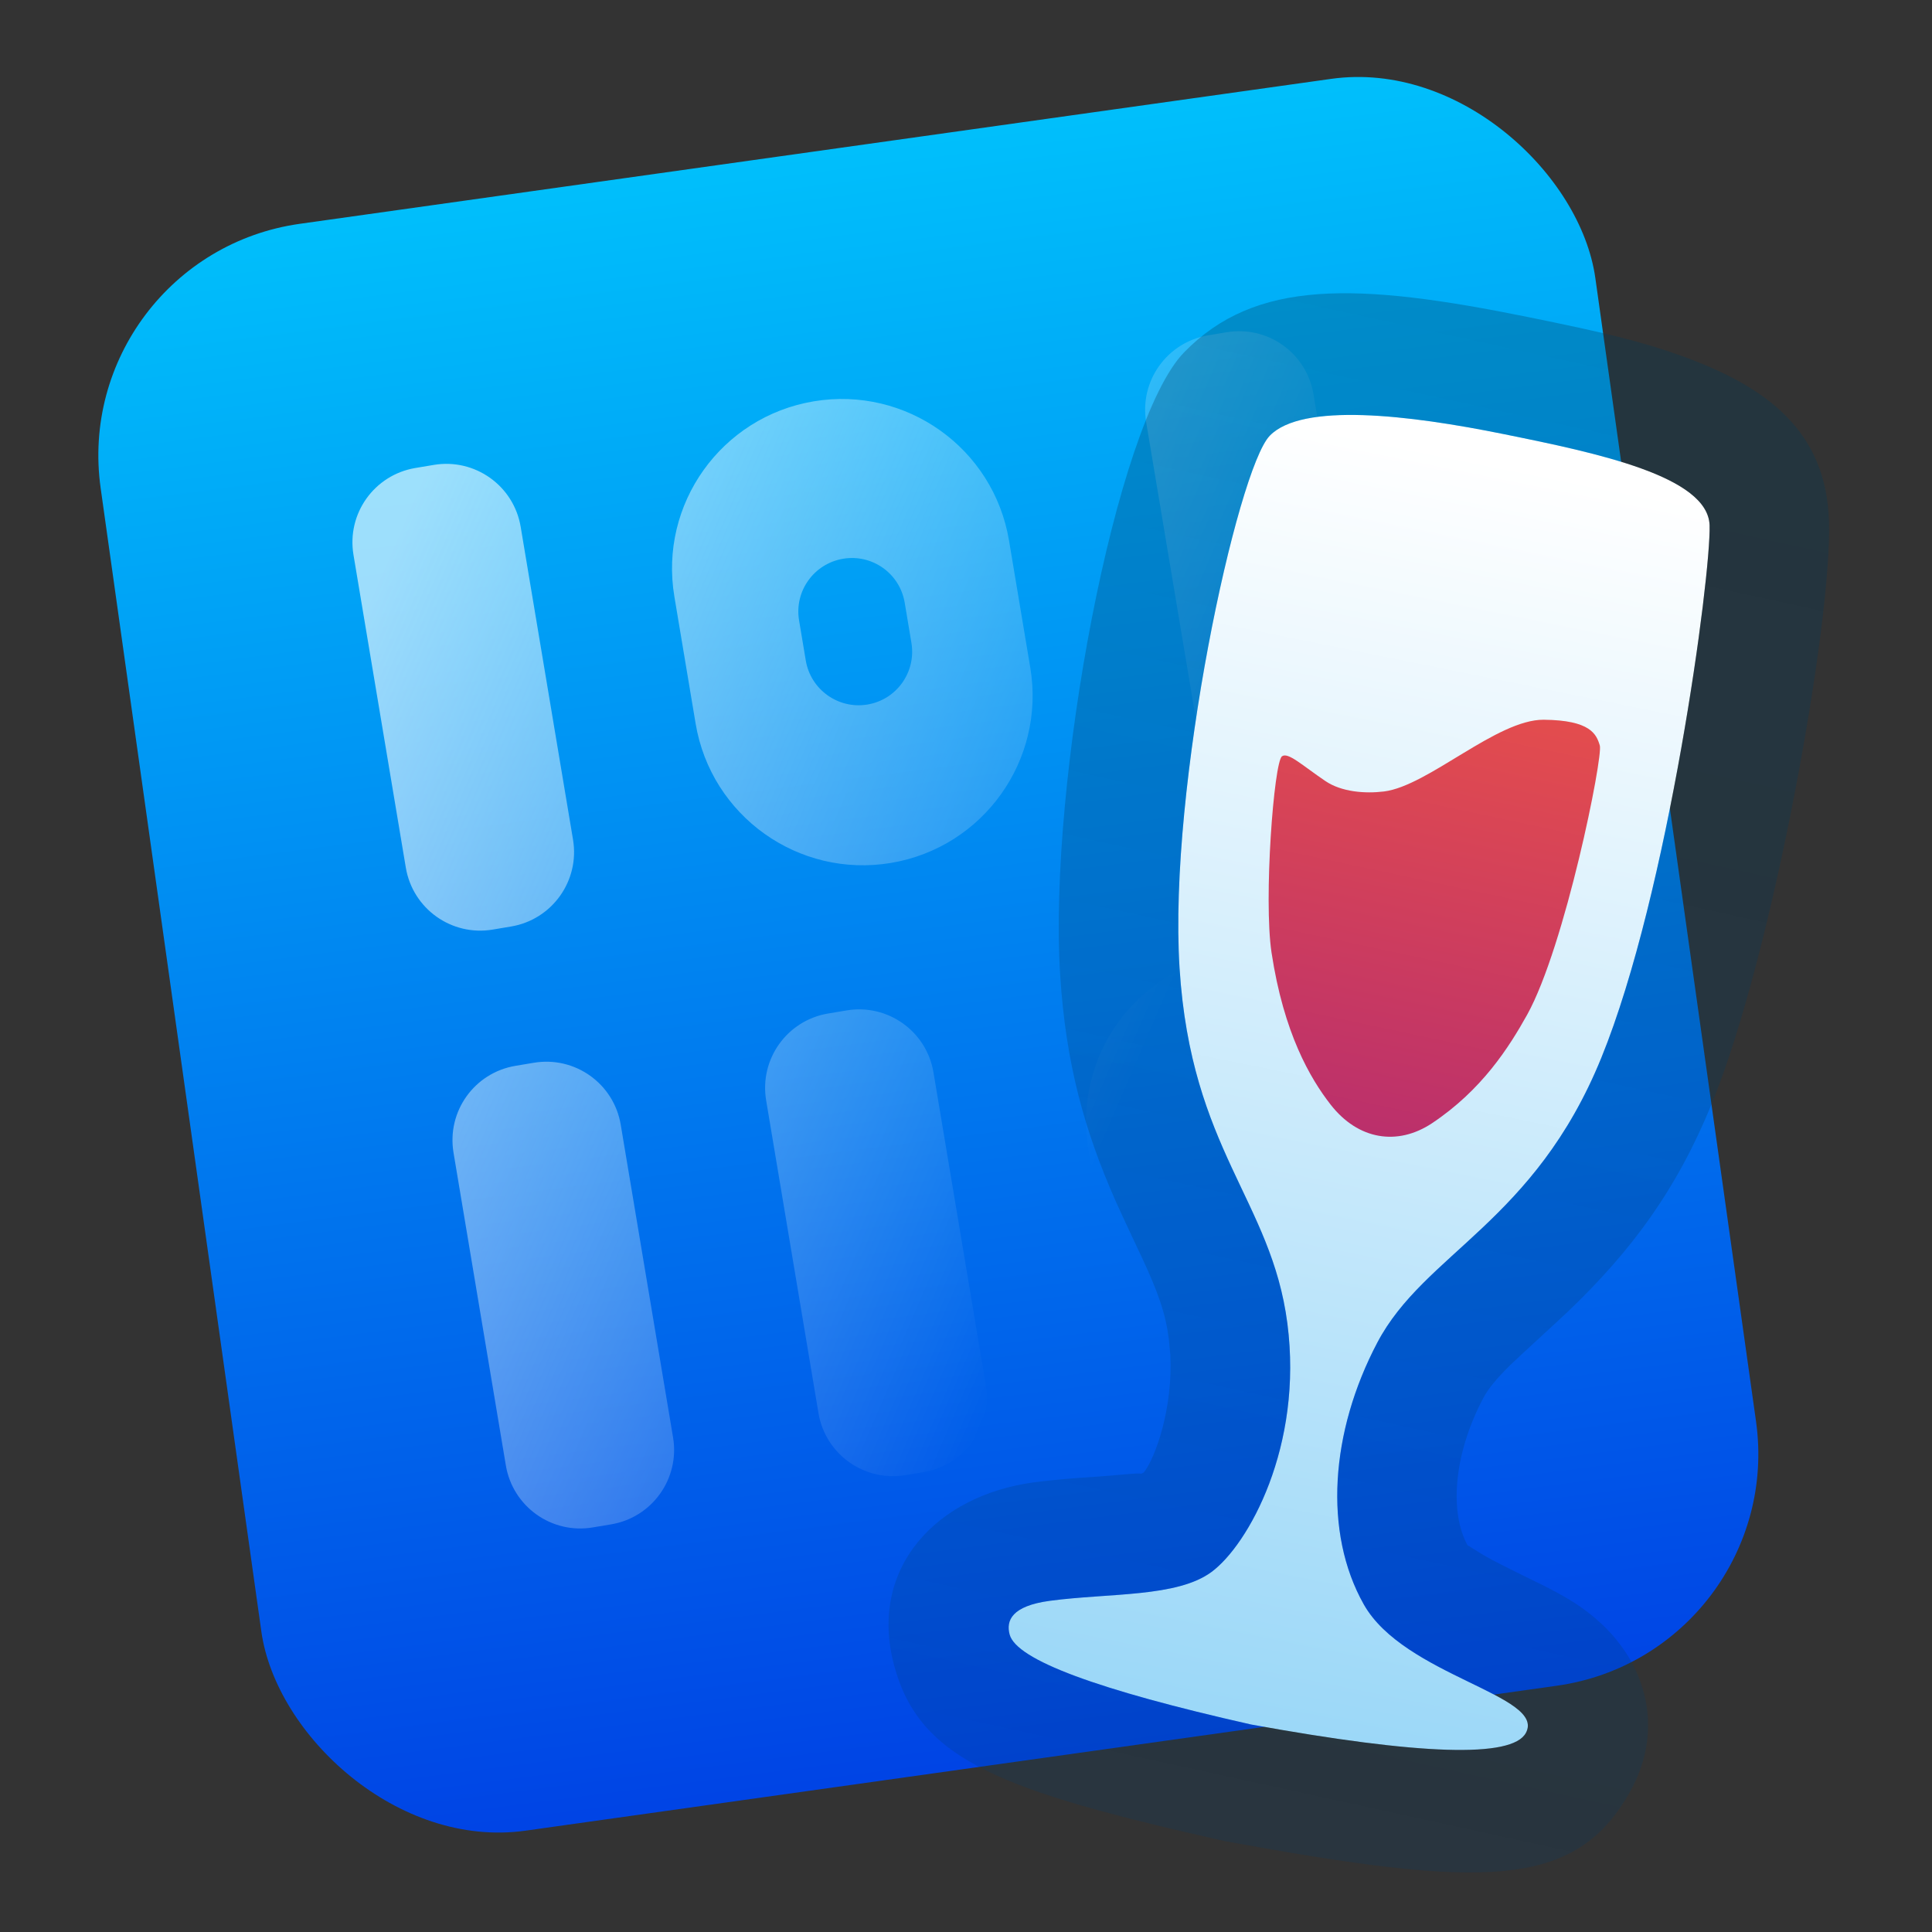 <?xml version="1.0" encoding="UTF-8"?>
<svg width="16px" height="16px" viewBox="0 0 16 16" version="1.1" xmlns="http://www.w3.org/2000/svg" xmlns:xlink="http://www.w3.org/1999/xlink">
    <rect x="0" y="0" width="16" height="16" fill="#333333" stroke="none"/>
    <title>apps/16/deepin-wine-diag</title>
    <defs>
        <linearGradient x1="50%" y1="0%" x2="50%" y2="100%" id="linearGradient-1">
            <stop stop-color="#00BFFB" offset="0%"></stop>
            <stop stop-color="#0044E5" offset="100%"></stop>
        </linearGradient>
        <linearGradient x1="8.444%" y1="1.654%" x2="79.436%" y2="53.337%" id="linearGradient-2">
            <stop stop-color="#F7FEFF" stop-opacity="0.839" offset="0%"></stop>
            <stop stop-color="#FFFFFF" stop-opacity="0" offset="100%"></stop>
        </linearGradient>
        <linearGradient x1="50%" y1="1.79%" x2="50.353%" y2="100%" id="linearGradient-3">
            <stop stop-color="#FFFFFF" offset="0%"></stop>
            <stop stop-color="#9CD8F8" offset="100%"></stop>
        </linearGradient>
        <linearGradient x1="50%" y1="0%" x2="50%" y2="101.224%" id="linearGradient-4">
            <stop stop-color="#003958" stop-opacity="0.298" offset="0%"></stop>
            <stop stop-color="#003C6D" stop-opacity="0.201" offset="100%"></stop>
        </linearGradient>
        <linearGradient x1="50%" y1="0%" x2="50%" y2="100%" id="linearGradient-5">
            <stop stop-color="#E44D4D" offset="0%"></stop>
            <stop stop-color="#BA2F6C" offset="100%"></stop>
        </linearGradient>
    </defs>
    <g id="apps/16/deepin-wine-diag" stroke="none" stroke-width="1" fill="none" fill-rule="evenodd">
        <g id="编组-2" transform="translate(7.688, 7.906) rotate(-8) translate(-7.688, -7.906)translate(1.438, 1.188)">
            <rect id="矩形" fill="url(#linearGradient-1)" x="0" y="0" width="12.5" height="13.438" rx="1.938"></rect>
            <path d="M2.721,2.045 L2.875,2.045 C3.22,2.045 3.5,2.324 3.5,2.67 L3.5,5.296 C3.5,5.641 3.22,5.921 2.875,5.921 L2.721,5.921 C2.375,5.921 2.096,5.641 2.096,5.296 L2.096,2.67 C2.096,2.324 2.375,2.045 2.721,2.045 Z M2.721,7.065 L2.875,7.065 C3.22,7.065 3.5,7.344 3.5,7.69 L3.5,10.316 C3.5,10.661 3.22,10.941 2.875,10.941 L2.721,10.941 C2.375,10.941 2.096,10.661 2.096,10.316 L2.096,7.69 C2.096,7.344 2.375,7.065 2.721,7.065 Z M5.346,7.065 L5.501,7.065 C5.846,7.065 6.126,7.344 6.126,7.69 L6.126,10.316 C6.126,10.661 5.846,10.941 5.501,10.941 L5.346,10.941 C5.001,10.941 4.721,10.661 4.721,10.316 L4.721,7.69 C4.721,7.344 5.001,7.065 5.346,7.065 Z M9.377,2.045 L9.532,2.045 C9.877,2.045 10.157,2.324 10.157,2.67 L10.157,5.296 C10.157,5.641 9.877,5.921 9.532,5.921 L9.377,5.921 C9.032,5.921 8.752,5.641 8.752,5.296 L8.752,2.67 C8.752,2.324 9.032,2.045 9.377,2.045 Z M6.065,2.045 C6.841,2.045 7.47,2.673 7.47,3.449 L7.47,4.516 C7.47,5.292 6.841,5.921 6.065,5.921 C5.289,5.921 4.66,5.292 4.66,4.516 L4.66,3.449 C4.66,2.673 5.289,2.045 6.065,2.045 Z M6.09,3.371 C5.845,3.371 5.646,3.569 5.646,3.814 L5.646,4.151 C5.646,4.396 5.845,4.595 6.09,4.595 C6.335,4.595 6.533,4.396 6.533,4.151 L6.533,3.814 C6.533,3.569 6.335,3.371 6.09,3.371 Z M8.691,7.128 C9.467,7.128 10.096,7.757 10.096,8.533 L10.096,9.6 C10.096,10.376 9.467,11.004 8.691,11.004 C7.915,11.004 7.286,10.376 7.286,9.6 L7.286,8.533 C7.286,7.757 7.915,7.128 8.691,7.128 Z M8.716,8.454 C8.471,8.454 8.272,8.653 8.272,8.898 L8.272,9.235 C8.272,9.48 8.471,9.678 8.716,9.678 C8.961,9.678 9.159,9.48 9.159,9.235 L9.159,8.898 C9.159,8.653 8.961,8.454 8.716,8.454 Z" id="形状结合" fill="url(#linearGradient-2)" opacity="0.759" transform="translate(6.126, 6.524) rotate(-1.5) translate(-6.126, -6.524)"></path>
        </g>
        <g id="编组" transform="translate(11.514, 8.959) rotate(12) translate(-11.514, -8.959)translate(8.296, 2.525)">
            <path d="M1.129,1.408 C1.333,1.083 2.21,0.999 3.026,0.992 C3.815,0.984 4.749,0.983 4.846,1.376 C4.945,1.782 5.146,4.427 4.886,5.876 C4.627,7.324 3.79,7.762 3.562,8.568 C3.334,9.374 3.451,10.2 3.902,10.712 C4.352,11.224 5.54,11.135 5.437,11.476 C5.369,11.703 4.622,11.838 3.198,11.88 C1.889,11.864 1.185,11.76 1.086,11.567 C1.032,11.461 1.052,11.332 1.355,11.224 C1.825,11.057 2.379,10.978 2.614,10.712 C2.865,10.428 3.141,9.536 2.8,8.568 C2.459,7.6 1.721,7.327 1.315,5.876 C0.909,4.424 0.925,1.733 1.129,1.408 Z" id="路径-2" fill="url(#linearGradient-3)"></path>
            <path d="M4.332,0.053 C5.088,0.158 5.631,0.421 5.807,1.14 C6.004,1.942 6.098,4.726 5.861,6.05 C5.725,6.812 5.465,7.384 5.052,7.99 C4.99,8.081 4.732,8.44 4.678,8.521 C4.586,8.661 4.538,8.755 4.515,8.838 C4.369,9.354 4.442,9.828 4.644,10.058 C4.636,10.048 4.711,10.086 4.867,10.132 C4.955,10.158 5.345,10.256 5.289,10.241 C5.53,10.303 5.687,10.357 5.857,10.458 C6.289,10.715 6.555,11.199 6.385,11.762 C6.111,12.669 5.343,12.807 3.187,12.87 C1.286,12.847 0.574,12.742 0.204,12.017 C-0.177,11.27 0.256,10.564 1.024,10.291 C1.132,10.253 1.241,10.219 1.38,10.178 L1.464,10.154 C1.485,10.148 1.505,10.142 1.544,10.131 C1.74,10.074 1.85,10.035 1.875,10.038 L1.894,10.023 C1.964,9.88 2.019,9.448 1.906,9.024 L1.866,8.897 C1.797,8.7 1.703,8.543 1.503,8.278 C1.548,8.338 1.282,7.988 1.207,7.885 C0.82,7.352 0.557,6.84 0.361,6.142 C-0.07,4.601 -0.142,1.569 0.291,0.881 C0.742,0.164 1.567,0.015 3.017,0.002 C3.652,-0.004 3.978,0.004 4.332,0.053 Z M3.479,0.991 L3.176,0.99 L3.026,0.992 C2.21,0.999 1.333,1.083 1.129,1.408 C0.925,1.733 0.909,4.424 1.315,5.876 C1.721,7.327 2.459,7.6 2.8,8.568 C3.141,9.536 2.865,10.428 2.614,10.712 C2.379,10.978 1.825,11.057 1.355,11.224 C1.052,11.332 1.032,11.461 1.086,11.567 C1.185,11.76 1.889,11.864 3.198,11.88 C4.622,11.838 5.369,11.703 5.437,11.476 C5.54,11.135 4.352,11.224 3.902,10.712 C3.451,10.2 3.334,9.374 3.562,8.568 C3.79,7.762 4.627,7.324 4.886,5.876 C5.146,4.427 4.945,1.782 4.846,1.376 C4.767,1.056 4.136,0.998 3.479,0.991 Z" id="路径-2" fill="url(#linearGradient-4)" fill-rule="nonzero"></path>
            <path d="M1.78,3.984 C1.821,3.937 1.961,4.023 2.173,4.109 C2.324,4.171 2.519,4.144 2.667,4.093 C3.016,3.972 3.457,3.315 3.837,3.237 C4.217,3.16 4.289,3.263 4.336,3.349 C4.383,3.435 4.4,5.037 4.211,5.655 C4.12,5.95 3.974,6.343 3.626,6.699 C3.387,6.942 3.058,6.961 2.773,6.721 C2.563,6.544 2.271,6.224 2.033,5.591 C1.876,5.171 1.725,4.046 1.78,3.984 Z" id="路径-4" fill="url(#linearGradient-5)" fill-rule="nonzero"></path>
        </g>
        <g id="Guide/16" transform="translate(0.5, 0.5)"></g>
    </g>
</svg>